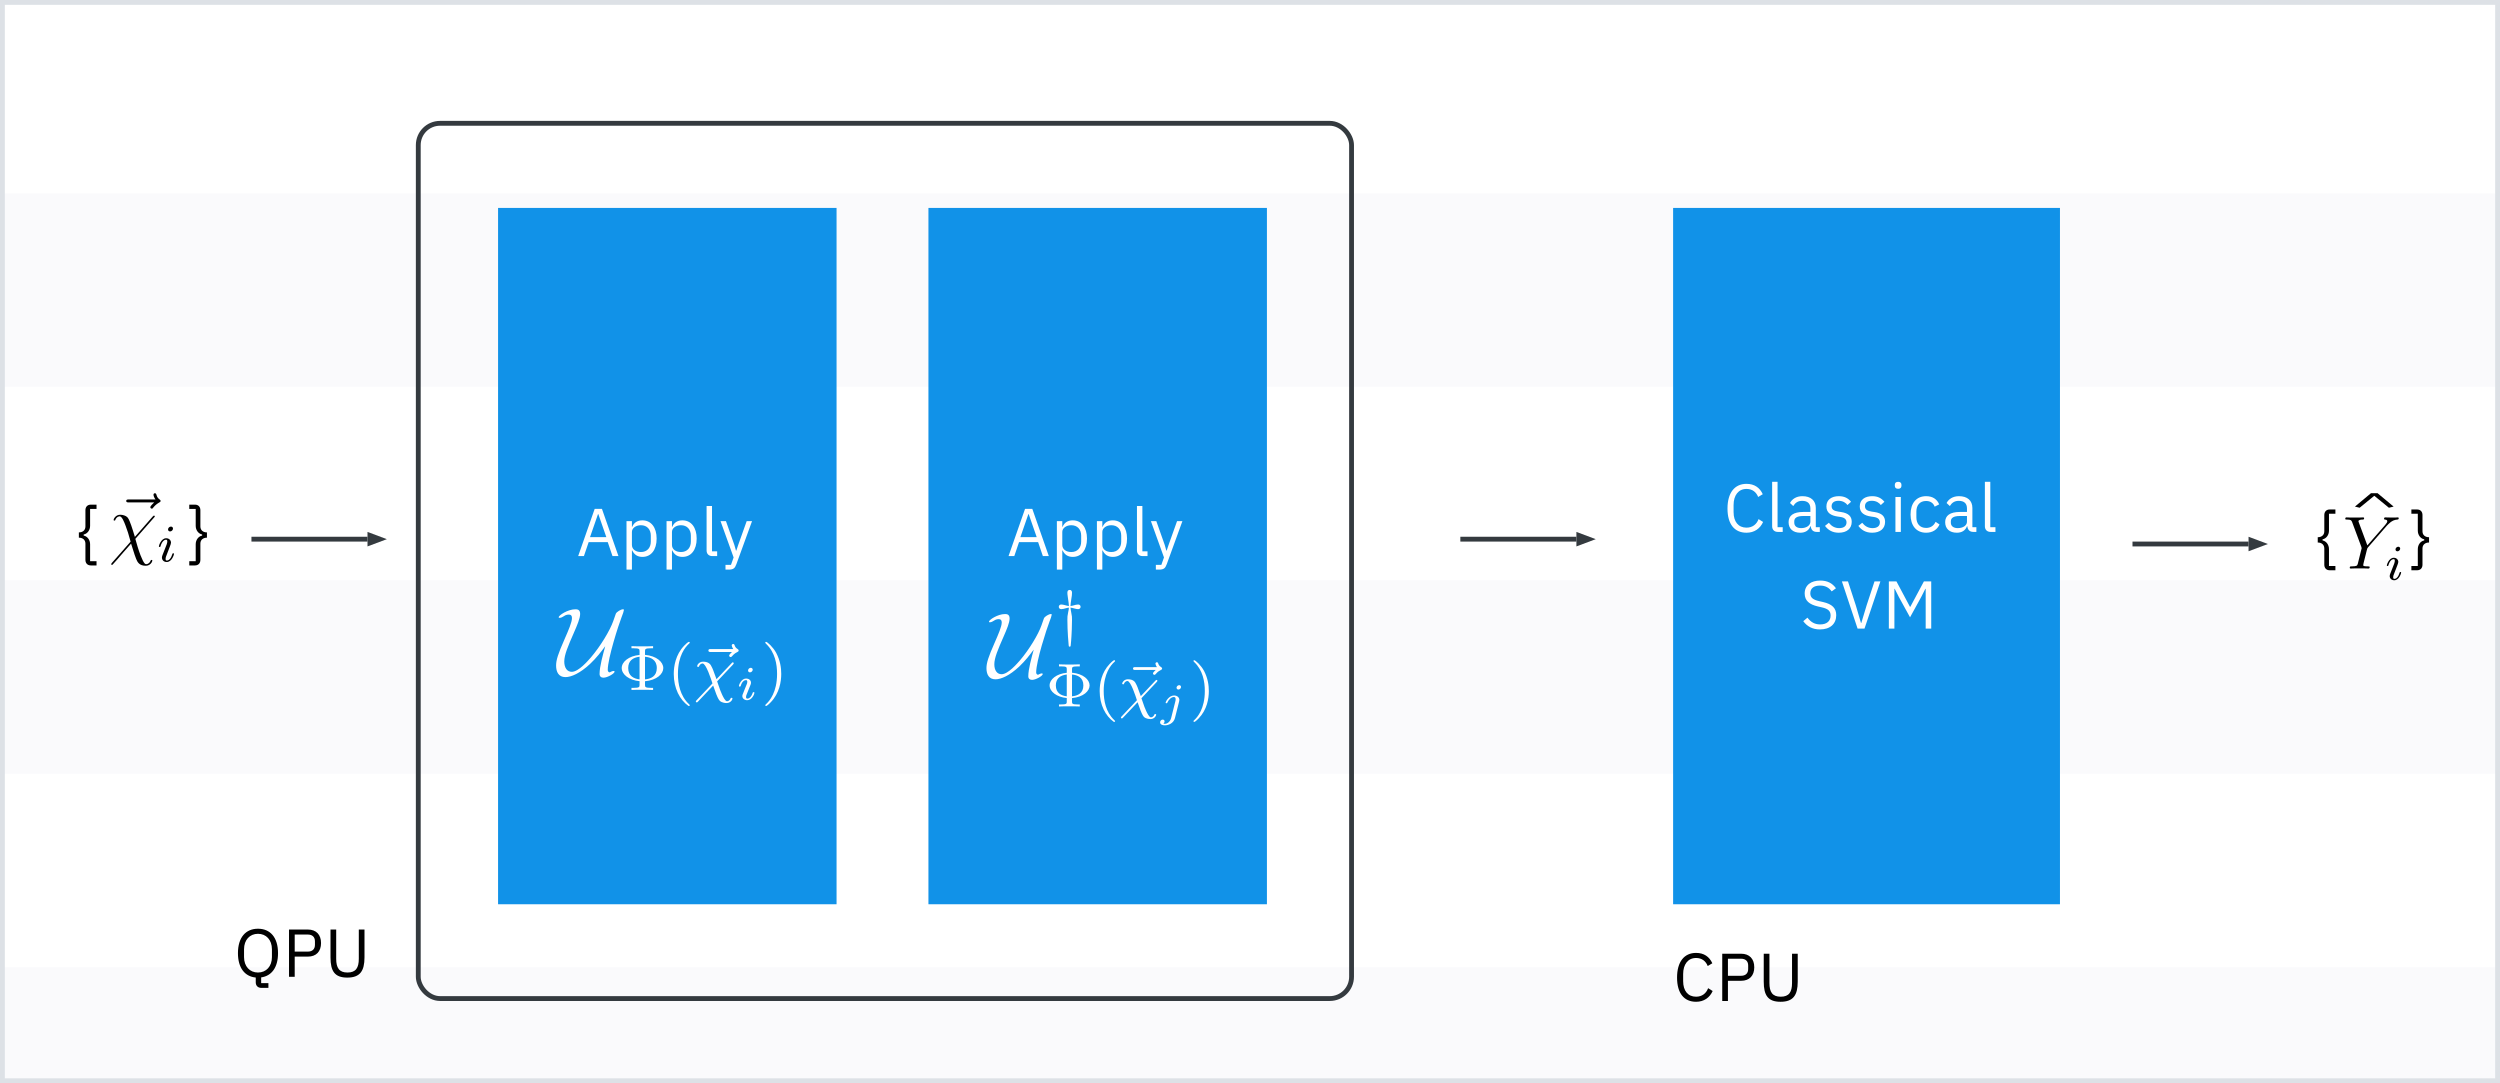 <svg width="517" height="224" viewBox="0 0 517 224" fill="none" xmlns="http://www.w3.org/2000/svg">
<rect x="0" y="0" width="517" height="224" fill="#808080" stroke="none"/>
<g clip-path="url(#clip0_1125_23365)">
<rect width="517" height="224" fill="white"/>
<rect opacity="0.4" y="200" width="517" height="28" fill="#F2F4F8"/>
<rect opacity="0.4" y="120" width="517" height="40" fill="#F2F4F8"/>
<rect opacity="0.4" y="40" width="517" height="40" fill="#F2F4F8"/>
<rect x="0.5" y="0.5" width="516" height="223" stroke="#DDE1E6"/>
<rect width="70" height="144" transform="translate(192 43)" fill="#1192E8"/>
<path d="M216.895 115L213.479 105.228H211.981L208.565 115H209.755L210.735 112.116H214.683L215.663 115H216.895ZM214.389 111.08H211.015L212.667 106.32H212.737L214.389 111.08ZM218.561 117.8H219.681V113.824H219.737C220.171 114.72 220.857 115.168 221.851 115.168C223.657 115.168 224.791 113.698 224.791 111.388C224.791 109.078 223.657 107.608 221.851 107.608C220.857 107.608 220.115 108.042 219.737 108.952H219.681V107.776H218.561V117.8ZM221.543 114.16C220.521 114.16 219.681 113.628 219.681 112.69V110.002C219.681 109.204 220.521 108.616 221.543 108.616C222.803 108.616 223.587 109.484 223.587 110.772V112.004C223.587 113.292 222.803 114.16 221.543 114.16ZM226.842 117.8H227.962V113.824H228.018C228.452 114.72 229.138 115.168 230.132 115.168C231.938 115.168 233.072 113.698 233.072 111.388C233.072 109.078 231.938 107.608 230.132 107.608C229.138 107.608 228.396 108.042 228.018 108.952H227.962V107.776H226.842V117.8ZM229.824 114.16C228.802 114.16 227.962 113.628 227.962 112.69V110.002C227.962 109.204 228.802 108.616 229.824 108.616C231.084 108.616 231.868 109.484 231.868 110.772V112.004C231.868 113.292 231.084 114.16 229.824 114.16ZM237.307 115V114.02H236.243V104.64H235.123V113.838C235.123 114.51 235.543 115 236.313 115H237.307ZM241.663 112.69L241.271 113.866H241.201L240.865 112.69L239.129 107.776H238.009L240.711 115.28L240.165 116.82H239.031V117.8H239.605C240.669 117.8 240.963 117.548 241.285 116.68L244.519 107.776H243.413L241.663 112.69Z" fill="white"/>
<path d="M213.763 134.394C213.323 136.002 212.653 138.376 212.653 139.85C212.653 140.367 212.979 140.597 213.438 140.597C214.204 140.597 215.64 139.774 215.64 139.391C215.64 139.295 215.544 139.257 215.448 139.257C215.218 139.257 214.874 139.429 214.663 139.544C214.414 139.506 214.28 139.314 214.28 139.046C214.28 136.711 216.463 130.01 217.018 128.593C217.248 128.057 217.497 127.273 217.497 127.119C217.497 126.985 217.382 126.985 217.305 126.985C216.903 126.985 216.042 127.502 215.888 127.866C215.64 128.536 215.601 128.632 215.372 129.34C214.74 131.159 212.845 134.318 210.949 136.538C210.356 137.208 208.48 139.429 207.12 139.429C206.202 139.429 205.627 138.644 205.627 137.381C205.627 136.041 206.374 134.318 207.523 131.695C208.212 130.125 208.786 128.766 208.786 127.904C208.786 127.004 208.173 126.985 207.829 126.985C206.355 126.985 204.517 128.172 204.517 128.574C204.517 128.689 204.651 128.689 204.727 128.689C204.957 128.689 205.302 128.536 205.608 128.325C205.742 128.23 206.048 128.038 206.565 128.038C206.986 128.038 207.159 128.306 207.159 128.727C207.159 129.57 206.47 131.14 205.666 132.977C204.402 135.849 204 137.074 204 138.185C204 139.448 204.498 140.482 205.857 140.482C207.044 140.482 208.786 139.697 210.739 137.878C212.06 136.634 212.921 135.485 213.744 134.375L213.763 134.394Z" fill="white"/>
<path d="M221.373 125.663C221.679 125.701 221.705 125.701 222.266 125.854C222.458 125.905 222.739 125.969 222.943 125.969C223.441 125.969 223.466 125.548 223.466 125.497C223.466 125.357 223.402 125.012 222.943 125.012C222.649 125.012 222.266 125.114 222.037 125.191C221.705 125.28 221.628 125.293 221.373 125.318C221.399 124.948 221.437 124.565 221.565 123.761C221.641 123.366 221.692 122.97 221.692 122.574C221.692 122.383 221.641 122 221.22 122C220.735 122 220.735 122.459 220.735 122.574C220.735 122.613 220.735 123.059 220.863 123.761C220.965 124.425 221.028 124.859 221.054 125.318C220.748 125.28 220.722 125.28 220.161 125.127C219.969 125.076 219.688 125.012 219.484 125.012C218.986 125.012 218.961 125.433 218.961 125.484C218.961 125.625 219.025 125.969 219.484 125.969C219.778 125.969 220.161 125.867 220.39 125.791C220.722 125.701 220.799 125.688 221.054 125.663C221.028 126.007 220.977 126.263 220.901 126.595C220.735 127.411 220.735 127.539 220.735 128.19C220.735 130.577 220.965 133.104 221.003 133.461C221.028 133.64 221.028 133.729 221.207 133.729C221.386 133.729 221.399 133.64 221.424 133.486C221.488 132.95 221.539 132.134 221.577 131.572C221.616 131.036 221.692 129.428 221.692 128.19C221.692 127.616 221.692 127.399 221.539 126.709C221.539 126.671 221.399 126.033 221.373 125.663Z" fill="white"/>
<path d="M221.691 144.366C224.065 144.149 225.329 142.898 225.329 141.75C225.329 140.537 224.002 139.325 221.691 139.12V138.431C221.691 137.985 221.691 137.806 222.891 137.806H223.3V137.385C222.725 137.423 221.768 137.423 221.155 137.423C220.543 137.423 219.573 137.423 218.999 137.385V137.806H219.407C220.607 137.806 220.607 137.985 220.607 138.431V139.133C218.475 139.325 217.059 140.499 217.059 141.737C217.059 143.039 218.539 144.162 220.607 144.353V145.055C220.607 145.502 220.607 145.681 219.407 145.681H218.999V146.102C219.573 146.063 220.53 146.063 221.143 146.063C221.755 146.063 222.725 146.063 223.3 146.102V145.681H222.891C221.691 145.681 221.691 145.502 221.691 145.055V144.366ZM220.607 143.996C219.496 143.868 218.348 143.345 218.348 141.75C218.348 140.32 219.254 139.644 220.607 139.491V143.996ZM221.691 139.491C222.815 139.58 224.04 140.09 224.04 141.737C224.04 143.37 222.866 143.894 221.691 143.996V139.491Z" fill="white"/>
<path d="M230.349 149.292C230.452 149.292 230.605 149.292 230.605 149.139C230.605 149.088 230.592 149.075 230.426 148.909C228.678 147.263 228.244 144.889 228.244 142.911C228.244 139.235 229.762 137.512 230.413 136.925C230.592 136.759 230.605 136.746 230.605 136.682C230.605 136.619 230.554 136.529 230.426 136.529C230.222 136.529 229.584 137.18 229.482 137.295C227.771 139.082 227.414 141.379 227.414 142.911C227.414 145.77 228.614 148.067 230.349 149.292Z" fill="white"/>
<path d="M238.997 138.547L238.691 138.853C238.474 139.083 238.436 139.172 238.436 139.261C238.436 139.414 238.576 139.555 238.729 139.555C238.87 139.555 238.934 139.465 238.972 139.427C239.151 139.223 239.457 138.84 240.057 138.559C240.184 138.495 240.325 138.432 240.325 138.253C240.325 138.087 240.197 138.023 240.133 137.972C239.712 137.717 239.597 137.423 239.533 137.232C239.508 137.13 239.444 136.951 239.24 136.951C239.049 136.951 238.946 137.117 238.946 137.245C238.946 137.321 239.036 137.653 239.253 137.959H234.786C234.582 137.959 234.301 137.959 234.301 138.253C234.301 138.547 234.582 138.547 234.786 138.547H238.997Z" fill="white"/>
<path d="M239.198 141.048C239.288 140.946 239.351 140.869 239.351 140.793C239.351 140.678 239.262 140.601 239.173 140.601C239.083 140.601 239.058 140.627 238.943 140.754L235.918 143.958C235.191 141.954 235.191 141.929 234.897 141.38C234.77 141.112 234.45 140.474 233.251 140.474C232.408 140.474 232.064 141.176 232.064 141.354C232.064 141.456 232.14 141.52 232.255 141.52C232.408 141.52 232.421 141.456 232.459 141.354C232.613 140.971 232.957 140.831 233.149 140.831C233.851 140.831 234.872 144.06 235.114 144.8L231.962 148.144C231.834 148.284 231.809 148.297 231.809 148.387C231.809 148.501 231.898 148.578 232 148.578C232.038 148.578 232.089 148.578 232.23 148.425L235.255 145.221C236.25 148.182 236.505 148.31 236.99 148.527C237.194 148.616 237.539 148.706 237.922 148.706C238.713 148.706 239.096 148.042 239.096 147.825C239.096 147.71 239.02 147.659 238.905 147.659C238.764 147.659 238.739 147.723 238.7 147.825C238.598 148.106 238.292 148.348 238.011 148.348C237.628 148.348 237.182 147.353 237.003 146.97C236.709 146.332 236.709 146.306 236.046 144.392L239.198 141.048Z" fill="white"/>
<path d="M244.235 142.074C244.235 141.787 244.005 141.691 243.852 141.691C243.546 141.691 243.306 141.988 243.306 142.218C243.306 142.419 243.459 142.601 243.699 142.601C243.948 142.601 244.235 142.361 244.235 142.074ZM242.196 148.478C242.014 149.196 241.449 149.684 240.894 149.684C240.865 149.684 240.597 149.674 240.597 149.636C240.597 149.627 240.626 149.607 240.626 149.598C240.77 149.483 240.837 149.33 240.837 149.186C240.837 148.88 240.588 148.813 240.454 148.813C240.195 148.813 239.908 149.024 239.908 149.378C239.908 149.885 240.511 150 240.904 150C241.545 150 242.694 149.636 242.981 148.488L243.842 145.061C243.861 144.965 243.89 144.879 243.89 144.745C243.89 144.209 243.412 143.826 242.799 143.826C241.717 143.826 241.047 145.118 241.047 145.3C241.047 145.357 241.086 145.434 241.22 145.434C241.354 145.434 241.363 145.396 241.43 145.262C241.708 144.64 242.244 144.142 242.77 144.142C243.057 144.142 243.124 144.381 243.124 144.62C243.124 144.745 243.105 144.879 243.096 144.908L242.196 148.478Z" fill="white"/>
<path d="M249.987 142.911C249.987 141.698 249.782 140.243 248.991 138.737C248.366 137.563 247.204 136.529 246.975 136.529C246.847 136.529 246.809 136.619 246.809 136.682C246.809 136.734 246.809 136.759 246.962 136.912C248.749 138.61 249.157 140.945 249.157 142.911C249.157 146.574 247.638 148.309 246.987 148.896C246.821 149.062 246.809 149.075 246.809 149.139C246.809 149.203 246.847 149.292 246.975 149.292C247.179 149.292 247.817 148.641 247.919 148.526C249.629 146.739 249.987 144.442 249.987 142.911Z" fill="white"/>
<rect width="70" height="144" transform="translate(103 43)" fill="#1192E8"/>
<path d="M127.895 115L124.479 105.228H122.981L119.565 115H120.755L121.735 112.116H125.683L126.663 115H127.895ZM125.389 111.08H122.015L123.667 106.32H123.737L125.389 111.08ZM129.561 117.8H130.681V113.824H130.737C131.171 114.72 131.857 115.168 132.851 115.168C134.657 115.168 135.791 113.698 135.791 111.388C135.791 109.078 134.657 107.608 132.851 107.608C131.857 107.608 131.115 108.042 130.737 108.952H130.681V107.776H129.561V117.8ZM132.543 114.16C131.521 114.16 130.681 113.628 130.681 112.69V110.002C130.681 109.204 131.521 108.616 132.543 108.616C133.803 108.616 134.587 109.484 134.587 110.772V112.004C134.587 113.292 133.803 114.16 132.543 114.16ZM137.842 117.8H138.962V113.824H139.018C139.452 114.72 140.138 115.168 141.132 115.168C142.938 115.168 144.072 113.698 144.072 111.388C144.072 109.078 142.938 107.608 141.132 107.608C140.138 107.608 139.396 108.042 139.018 108.952H138.962V107.776H137.842V117.8ZM140.824 114.16C139.802 114.16 138.962 113.628 138.962 112.69V110.002C138.962 109.204 139.802 108.616 140.824 108.616C142.084 108.616 142.868 109.484 142.868 110.772V112.004C142.868 113.292 142.084 114.16 140.824 114.16ZM148.307 115V114.02H147.243V104.64H146.123V113.838C146.123 114.51 146.543 115 147.313 115H148.307ZM152.663 112.69L152.271 113.866H152.201L151.865 112.69L150.129 107.776H149.009L151.711 115.28L151.165 116.82H150.031V117.8H150.605C151.669 117.8 151.963 117.548 152.285 116.68L155.519 107.776H154.413L152.663 112.69Z" fill="white"/>
<path d="M125.147 133.7C124.689 135.371 123.993 137.838 123.993 139.37C123.993 139.907 124.331 140.146 124.809 140.146C125.605 140.146 127.097 139.291 127.097 138.893C127.097 138.793 126.997 138.753 126.898 138.753C126.659 138.753 126.301 138.932 126.082 139.052C125.823 139.012 125.684 138.813 125.684 138.535C125.684 136.107 127.952 129.144 128.529 127.671C128.768 127.114 129.027 126.298 129.027 126.139C129.027 126 128.907 126 128.828 126C128.41 126 127.515 126.537 127.355 126.915C127.097 127.612 127.057 127.711 126.818 128.447C126.162 130.337 124.192 133.62 122.222 135.928C121.605 136.625 119.656 138.932 118.243 138.932C117.288 138.932 116.691 138.117 116.691 136.804C116.691 135.411 117.467 133.62 118.661 130.894C119.377 129.263 119.974 127.85 119.974 126.955C119.974 126.02 119.337 126 118.979 126C117.447 126 115.537 127.234 115.537 127.651C115.537 127.771 115.676 127.771 115.756 127.771C115.995 127.771 116.353 127.612 116.671 127.393C116.811 127.293 117.129 127.094 117.666 127.094C118.104 127.094 118.283 127.373 118.283 127.811C118.283 128.686 117.567 130.317 116.731 132.227C115.418 135.212 115 136.485 115 137.639C115 138.952 115.517 140.027 116.93 140.027C118.163 140.027 119.974 139.211 122.003 137.321C123.376 136.028 124.272 134.834 125.127 133.68L125.147 133.7Z" fill="white"/>
<path d="M133.387 140.88C135.854 140.655 137.167 139.355 137.167 138.161C137.167 136.901 135.788 135.641 133.387 135.429V134.713C133.387 134.248 133.387 134.063 134.634 134.063H135.058V133.625C134.462 133.665 133.467 133.665 132.83 133.665C132.193 133.665 131.185 133.665 130.588 133.625V134.063H131.013C132.26 134.063 132.26 134.248 132.26 134.713V135.442C130.045 135.641 128.572 136.861 128.572 138.148C128.572 139.501 130.111 140.668 132.26 140.867V141.597C132.26 142.061 132.26 142.247 131.013 142.247H130.588V142.684C131.185 142.645 132.18 142.645 132.817 142.645C133.453 142.645 134.462 142.645 135.058 142.684V142.247H134.634C133.387 142.247 133.387 142.061 133.387 141.597V140.88ZM132.26 140.496C131.106 140.363 129.912 139.819 129.912 138.161C129.912 136.676 130.854 135.973 132.26 135.814V140.496ZM133.387 135.814C134.554 135.906 135.828 136.437 135.828 138.148C135.828 139.846 134.607 140.39 133.387 140.496V135.814Z" fill="white"/>
<path d="M142.385 146C142.491 146 142.65 146 142.65 145.841C142.65 145.788 142.637 145.775 142.464 145.602C140.647 143.891 140.196 141.424 140.196 139.368C140.196 135.548 141.775 133.758 142.451 133.148C142.637 132.975 142.65 132.962 142.65 132.895C142.65 132.829 142.597 132.736 142.464 132.736C142.252 132.736 141.589 133.413 141.483 133.532C139.705 135.389 139.334 137.777 139.334 139.368C139.334 142.34 140.581 144.727 142.385 146Z" fill="white"/>
<path d="M151.373 134.832L151.055 135.15C150.83 135.389 150.79 135.482 150.79 135.575C150.79 135.734 150.936 135.88 151.095 135.88C151.241 135.88 151.307 135.787 151.347 135.747C151.533 135.535 151.851 135.137 152.474 134.845C152.607 134.779 152.753 134.712 152.753 134.527C152.753 134.354 152.62 134.288 152.554 134.235C152.116 133.97 151.997 133.665 151.93 133.466C151.904 133.36 151.838 133.174 151.625 133.174C151.426 133.174 151.32 133.346 151.32 133.479C151.32 133.558 151.413 133.903 151.639 134.222H146.996C146.784 134.222 146.492 134.222 146.492 134.527C146.492 134.832 146.784 134.832 146.996 134.832H151.373Z" fill="white"/>
<path d="M151.58 137.432C151.673 137.326 151.739 137.246 151.739 137.167C151.739 137.047 151.647 136.968 151.554 136.968C151.461 136.968 151.434 136.994 151.315 137.127L148.171 140.456C147.415 138.374 147.415 138.347 147.11 137.777C146.978 137.498 146.646 136.835 145.399 136.835C144.524 136.835 144.166 137.564 144.166 137.75C144.166 137.856 144.245 137.923 144.365 137.923C144.524 137.923 144.537 137.856 144.577 137.75C144.736 137.352 145.094 137.206 145.293 137.206C146.023 137.206 147.084 140.562 147.336 141.331L144.06 144.807C143.927 144.953 143.9 144.966 143.9 145.059C143.9 145.178 143.993 145.258 144.099 145.258C144.139 145.258 144.192 145.258 144.338 145.098L147.482 141.769C148.516 144.846 148.782 144.979 149.286 145.205C149.498 145.297 149.856 145.39 150.254 145.39C151.076 145.39 151.474 144.701 151.474 144.475C151.474 144.356 151.395 144.303 151.275 144.303C151.129 144.303 151.103 144.369 151.063 144.475C150.957 144.767 150.639 145.019 150.347 145.019C149.949 145.019 149.485 143.984 149.299 143.586C148.994 142.923 148.994 142.897 148.304 140.907L151.58 137.432Z" fill="white"/>
<path d="M155.662 138.499C155.662 138.26 155.483 138.101 155.254 138.101C154.985 138.101 154.697 138.359 154.697 138.648C154.697 138.896 154.876 139.046 155.095 139.046C155.413 139.046 155.662 138.747 155.662 138.499ZM155.065 141.97C155.105 141.871 155.194 141.632 155.234 141.543C155.264 141.453 155.304 141.354 155.304 141.184C155.304 140.627 154.806 140.319 154.309 140.319C153.294 140.319 152.807 141.632 152.807 141.851C152.807 141.901 152.846 141.99 152.986 141.99C153.125 141.99 153.155 141.931 153.185 141.841C153.463 140.876 153.99 140.647 154.269 140.647C154.468 140.647 154.538 140.777 154.538 141.005C154.538 141.204 154.478 141.354 154.458 141.423L153.941 142.697C153.821 142.985 153.821 143.005 153.692 143.343C153.563 143.642 153.513 143.771 153.513 143.94C153.513 144.447 153.971 144.806 154.518 144.806C155.522 144.806 156.02 143.492 156.02 143.274C156.02 143.254 156.01 143.134 155.831 143.134C155.692 143.134 155.682 143.184 155.622 143.373C155.463 143.88 155.055 144.477 154.548 144.477C154.368 144.477 154.279 144.358 154.279 144.119C154.279 143.92 154.339 143.771 154.468 143.463L155.065 141.97Z" fill="white"/>
<path d="M161.561 139.368C161.561 138.108 161.348 136.596 160.526 135.031C159.876 133.811 158.669 132.736 158.43 132.736C158.298 132.736 158.258 132.829 158.258 132.895C158.258 132.949 158.258 132.975 158.417 133.134C160.274 134.898 160.698 137.326 160.698 139.368C160.698 143.175 159.12 144.979 158.444 145.589C158.271 145.762 158.258 145.775 158.258 145.841C158.258 145.908 158.298 146 158.43 146C158.642 146 159.306 145.324 159.412 145.205C161.189 143.348 161.561 140.96 161.561 139.368Z" fill="white"/>
<path d="M493.593 108.719L493.949 108.362C494.63 107.666 495.203 107.495 495.745 107.449C495.915 107.434 496.054 107.418 496.054 107.155C496.054 107 495.9 107 495.869 107C495.683 107 495.482 107.031 495.296 107.031H494.661C494.212 107.031 493.732 107 493.299 107C493.19 107 493.02 107 493.02 107.294C493.02 107.434 493.175 107.449 493.221 107.449C493.686 107.48 493.686 107.712 493.686 107.805C493.686 107.975 493.562 108.208 493.252 108.564L489.567 112.79L487.818 108.084C487.725 107.867 487.725 107.836 487.725 107.805C487.725 107.48 488.36 107.449 488.545 107.449C488.731 107.449 488.902 107.449 488.902 107.17C488.902 107 488.762 107 488.669 107C488.406 107 488.096 107.031 487.833 107.031H486.115C485.836 107.031 485.542 107 485.279 107C485.17 107 485 107 485 107.294C485 107.449 485.139 107.449 485.372 107.449C486.13 107.449 486.27 107.588 486.409 107.944L488.329 113.1C488.344 113.146 488.391 113.317 488.391 113.363C488.391 113.41 487.632 116.46 487.586 116.615C487.462 117.033 487.307 117.11 486.316 117.125C486.053 117.125 485.929 117.125 485.929 117.42C485.929 117.574 486.099 117.574 486.146 117.574C486.424 117.574 486.75 117.543 487.044 117.543H488.871C489.149 117.543 489.474 117.574 489.753 117.574C489.861 117.574 490.047 117.574 490.047 117.296C490.047 117.125 489.939 117.125 489.676 117.125C488.716 117.125 488.716 117.017 488.716 116.847C488.716 116.738 488.84 116.243 488.917 115.933L489.474 113.704C489.567 113.379 489.567 113.348 489.707 113.193L493.593 108.719Z" fill="black"/>
<path d="M496.36 113.456C496.36 113.229 496.195 113.063 495.957 113.063C495.689 113.063 495.39 113.311 495.39 113.621C495.39 113.848 495.555 114.013 495.792 114.013C496.061 114.013 496.36 113.765 496.36 113.456ZM494.853 117.244L494.296 118.668C494.244 118.823 494.192 118.947 494.192 119.122C494.192 119.628 494.585 120 495.132 120C496.133 120 496.556 118.555 496.556 118.42C496.556 118.317 496.473 118.286 496.401 118.286C496.277 118.286 496.257 118.358 496.226 118.462C495.988 119.287 495.565 119.711 495.152 119.711C495.028 119.711 494.905 119.659 494.905 119.38C494.905 119.133 494.977 118.947 495.111 118.627C495.214 118.348 495.317 118.069 495.431 117.791L495.751 116.955C495.844 116.717 495.968 116.397 495.968 116.222C495.968 115.706 495.555 115.345 495.028 115.345C494.027 115.345 493.594 116.79 493.594 116.924C493.594 117.017 493.666 117.058 493.749 117.058C493.883 117.058 493.893 116.996 493.924 116.893C494.213 115.912 494.688 115.634 494.997 115.634C495.142 115.634 495.245 115.685 495.245 115.974C495.245 116.077 495.235 116.222 495.132 116.532L494.853 117.244Z" fill="black"/>
<rect width="80" height="144" transform="translate(346 43)" fill="#1192E8"/>
<path d="M361.179 110.168C362.803 110.168 363.993 109.314 364.609 107.942L363.671 107.354C363.279 108.418 362.425 109.118 361.179 109.118C359.499 109.118 358.505 107.9 358.505 105.898V104.442C358.505 102.44 359.499 101.11 361.179 101.11C362.383 101.11 363.195 101.768 363.587 102.776L364.539 102.202C363.923 100.844 362.803 100.06 361.179 100.06C358.715 100.06 357.245 101.908 357.245 105.17C357.245 108.432 358.715 110.168 361.179 110.168ZM368.663 110V109.02H367.599V99.64H366.479V108.838C366.479 109.51 366.899 110 367.669 110H368.663ZM376.333 110V109.02H375.507V105.044C375.507 103.518 374.471 102.608 372.735 102.608C371.433 102.608 370.565 103.252 370.173 104.022L370.845 104.652C371.237 103.994 371.811 103.574 372.679 103.574C373.827 103.574 374.387 104.134 374.387 105.156V105.87H372.959C370.859 105.87 369.879 106.626 369.879 107.984C369.879 109.328 370.775 110.168 372.301 110.168C373.309 110.168 374.079 109.706 374.387 108.824H374.457C374.541 109.496 374.877 110 375.703 110H376.333ZM372.483 109.216C371.615 109.216 371.055 108.81 371.055 108.096V107.802C371.055 107.102 371.629 106.71 372.903 106.71H374.387V107.9C374.387 108.642 373.589 109.216 372.483 109.216ZM380.262 110.168C381.914 110.168 382.936 109.314 382.936 107.914C382.936 106.822 382.32 106.122 380.724 105.884L380.164 105.8C379.268 105.66 378.778 105.38 378.778 104.68C378.778 103.994 379.268 103.56 380.192 103.56C381.116 103.56 381.732 103.994 382.054 104.442L382.796 103.77C382.208 103.042 381.438 102.608 380.276 102.608C378.806 102.608 377.7 103.308 377.7 104.736C377.7 106.08 378.694 106.626 380.024 106.822L380.598 106.906C381.55 107.046 381.858 107.48 381.858 108.04C381.858 108.782 381.298 109.216 380.346 109.216C379.436 109.216 378.764 108.81 378.204 108.11L377.406 108.754C378.05 109.608 378.932 110.168 380.262 110.168ZM387.162 110.168C388.814 110.168 389.836 109.314 389.836 107.914C389.836 106.822 389.22 106.122 387.624 105.884L387.064 105.8C386.168 105.66 385.678 105.38 385.678 104.68C385.678 103.994 386.168 103.56 387.092 103.56C388.016 103.56 388.632 103.994 388.954 104.442L389.696 103.77C389.108 103.042 388.338 102.608 387.176 102.608C385.706 102.608 384.6 103.308 384.6 104.736C384.6 106.08 385.594 106.626 386.924 106.822L387.498 106.906C388.45 107.046 388.758 107.48 388.758 108.04C388.758 108.782 388.198 109.216 387.246 109.216C386.336 109.216 385.664 108.81 385.104 108.11L384.306 108.754C384.95 109.608 385.832 110.168 387.162 110.168ZM392.534 101.082C393.01 101.082 393.22 100.83 393.22 100.452V100.27C393.22 99.892 393.01 99.64 392.534 99.64C392.058 99.64 391.848 99.892 391.848 100.27V100.452C391.848 100.83 392.058 101.082 392.534 101.082ZM391.974 110H393.094V102.776H391.974V110ZM398.322 110.168C399.694 110.168 400.632 109.496 401.094 108.46L400.282 107.914C399.89 108.74 399.232 109.174 398.322 109.174C396.992 109.174 396.306 108.264 396.306 107.004V105.772C396.306 104.512 396.992 103.602 398.322 103.602C399.204 103.602 399.82 104.036 400.086 104.778L401.024 104.302C400.604 103.308 399.75 102.608 398.322 102.608C396.292 102.608 395.102 104.078 395.102 106.388C395.102 108.698 396.292 110.168 398.322 110.168ZM408.715 110V109.02H407.889V105.044C407.889 103.518 406.853 102.608 405.117 102.608C403.815 102.608 402.947 103.252 402.555 104.022L403.227 104.652C403.619 103.994 404.193 103.574 405.061 103.574C406.209 103.574 406.769 104.134 406.769 105.156V105.87H405.341C403.241 105.87 402.261 106.626 402.261 107.984C402.261 109.328 403.157 110.168 404.683 110.168C405.691 110.168 406.461 109.706 406.769 108.824H406.839C406.923 109.496 407.259 110 408.085 110H408.715ZM404.865 109.216C403.997 109.216 403.437 108.81 403.437 108.096V107.802C403.437 107.102 404.011 106.71 405.285 106.71H406.769V107.9C406.769 108.642 405.971 109.216 404.865 109.216ZM412.658 110V109.02H411.594V99.64H410.474V108.838C410.474 109.51 410.894 110 411.664 110H412.658ZM376.372 130.168C378.472 130.168 379.732 129.02 379.732 127.228C379.732 125.772 378.906 124.932 377.002 124.498L376.204 124.316C374.972 124.036 374.37 123.616 374.37 122.692C374.37 121.642 375.14 121.096 376.386 121.096C377.52 121.096 378.262 121.558 378.794 122.3L379.676 121.656C378.948 120.62 377.912 120.06 376.442 120.06C374.524 120.06 373.208 120.998 373.208 122.734C373.208 124.232 374.188 125.016 375.966 125.422L376.764 125.604C378.052 125.898 378.57 126.36 378.57 127.284C378.57 128.404 377.814 129.132 376.414 129.132C375.28 129.132 374.468 128.642 373.782 127.732L372.914 128.46C373.698 129.524 374.804 130.168 376.372 130.168ZM385.577 130L388.867 120.228H387.649L386.025 125.156L384.919 128.824H384.849L383.771 125.156L382.161 120.228H380.901L384.149 130H385.577ZM390.614 130H391.762V121.768H391.832L392.658 123.406L394.996 127.662L397.334 123.406L398.16 121.768H398.23V130H399.378V120.228H397.866L395.052 125.492H394.982L392.182 120.228H390.614V130Z" fill="white"/>
<path d="M465 114L469 112.5L465 111V114Z" fill="#343A3F"/>
<line x1="465" y1="112.5" x2="441" y2="112.5" stroke="#343A3F"/>
<path d="M326 113L330 111.5L326 110V113Z" fill="#343A3F"/>
<line x1="326" y1="111.5" x2="302" y2="111.5" stroke="#343A3F"/>
<path d="M76 113L80 111.5L76 110V113Z" fill="#343A3F"/>
<line x1="76" y1="111.5" x2="52" y2="111.5" stroke="#343A3F"/>
<path d="M19.962 116.932V116.05H18.632V112.55C18.632 111.668 18.086 110.912 17.302 110.758V110.534C18.086 110.38 18.632 109.624 18.632 108.742V105.242H19.962V104.36H18.786C18.044 104.36 17.666 104.864 17.666 105.508V108.868C17.666 109.666 17.092 110.1 16.308 110.1V111.192C17.092 111.192 17.666 111.626 17.666 112.424V115.784C17.666 116.428 18.044 116.932 18.786 116.932H19.962ZM39.142 104.36V105.242H40.472V108.742C40.472 109.624 41.018 110.38 41.802 110.534V110.758C41.018 110.912 40.472 111.668 40.472 112.55V116.05H39.142V116.932H40.318C41.06 116.932 41.438 116.428 41.438 115.784V112.424C41.438 111.626 42.012 111.192 42.796 111.192V110.1C42.012 110.1 41.438 109.666 41.438 108.868V105.508C41.438 104.864 41.06 104.36 40.318 104.36H39.142Z" fill="black"/>
<path d="M482.962 117.932V117.05H481.632V113.55C481.632 112.668 481.086 111.912 480.302 111.758V111.534C481.086 111.38 481.632 110.624 481.632 109.742V106.242H482.962V105.36H481.786C481.044 105.36 480.666 105.864 480.666 106.508V109.868C480.666 110.666 480.092 111.1 479.308 111.1V112.192C480.092 112.192 480.666 112.626 480.666 113.424V116.784C480.666 117.428 481.044 117.932 481.786 117.932H482.962ZM498.673 105.36V106.242H500.003V109.742C500.003 110.624 500.549 111.38 501.333 111.534V111.758C500.549 111.912 500.003 112.668 500.003 113.55V117.05H498.673V117.932H499.849C500.591 117.932 500.969 117.428 500.969 116.784V113.424C500.969 112.626 501.543 112.192 502.327 112.192V111.1C501.543 111.1 500.969 110.666 500.969 109.868V106.508C500.969 105.864 500.591 105.36 499.849 105.36H498.673Z" fill="black"/>
<rect x="86.5" y="25.5" width="193" height="181" rx="4.5" stroke="#343A3F"/>
<path d="M350.749 207.168C352.373 207.168 353.563 206.314 354.179 204.942L353.241 204.354C352.849 205.418 351.995 206.118 350.749 206.118C349.069 206.118 348.075 204.9 348.075 202.898V201.442C348.075 199.44 349.069 198.11 350.749 198.11C351.953 198.11 352.765 198.768 353.157 199.776L354.109 199.202C353.493 197.844 352.373 197.06 350.749 197.06C348.285 197.06 346.815 198.908 346.815 202.17C346.815 205.432 348.285 207.168 350.749 207.168ZM357.336 207V202.828H360.052C361.802 202.828 362.782 201.75 362.782 200.028C362.782 198.306 361.802 197.228 360.052 197.228H356.16V207H357.336ZM357.336 198.264H360.052C360.976 198.264 361.522 198.768 361.522 199.664V200.392C361.522 201.288 360.976 201.792 360.052 201.792H357.336V198.264ZM364.741 197.228V202.996C364.741 205.838 365.609 207.168 368.213 207.168C370.817 207.168 371.769 205.838 371.769 202.996V197.228H370.593V203.276C370.593 205.138 369.991 206.118 368.255 206.118C366.519 206.118 365.917 205.138 365.917 203.276V197.228H364.741Z" fill="black"/>
<path d="M55.507 203.316H54.009V202.126C56.151 201.832 57.495 200.096 57.495 197.114C57.495 193.838 55.871 192.06 53.351 192.06C50.831 192.06 49.207 193.838 49.207 197.114C49.207 200.18 50.635 201.944 52.889 202.154V203.148C52.889 203.806 53.295 204.296 54.065 204.296H55.507V203.316ZM53.351 201.118C51.657 201.118 50.467 199.858 50.467 197.926V196.302C50.467 194.37 51.657 193.11 53.351 193.11C55.045 193.11 56.235 194.37 56.235 196.302V197.926C56.235 199.858 55.045 201.118 53.351 201.118ZM60.945 202V197.828H63.661C65.411 197.828 66.391 196.75 66.391 195.028C66.391 193.306 65.411 192.228 63.661 192.228H59.769V202H60.945ZM60.945 193.264H63.661C64.585 193.264 65.131 193.768 65.131 194.664V195.392C65.131 196.288 64.585 196.792 63.661 196.792H60.945V193.264ZM68.349 192.228V197.996C68.349 200.838 69.217 202.168 71.821 202.168C74.425 202.168 75.377 200.838 75.377 197.996V192.228H74.201V198.276C74.201 200.138 73.599 201.118 71.863 201.118C70.127 201.118 69.525 200.138 69.525 198.276V192.228H68.349Z" fill="black"/>
<path d="M31.888 103.897C31.692 104.077 31.087 104.65 31.087 104.879C31.087 105.043 31.234 105.19 31.398 105.19C31.545 105.19 31.61 105.092 31.725 104.928C32.117 104.437 32.559 104.127 32.935 103.914C33.099 103.816 33.213 103.767 33.213 103.587C33.213 103.439 33.082 103.358 32.984 103.276C32.526 102.965 32.412 102.523 32.363 102.327C32.314 102.196 32.264 102 32.035 102C31.937 102 31.741 102.065 31.741 102.311C31.741 102.458 31.839 102.851 32.15 103.292H26.654C26.376 103.292 26.098 103.292 26.098 103.603C26.098 103.897 26.392 103.897 26.654 103.897H31.888Z" fill="black"/>
<path d="M27.891 111.029C27.449 109.672 27.547 109.803 27.139 108.658C26.631 107.251 26.5 107.136 26.271 106.907C25.977 106.646 25.421 106.449 24.848 106.449C23.932 106.449 23.491 107.3 23.491 107.512C23.491 107.611 23.573 107.66 23.671 107.66C23.802 107.66 23.834 107.578 23.851 107.512C24.096 106.875 24.603 106.776 24.75 106.776C25.225 106.776 25.683 107.954 25.977 108.739C26.37 109.737 26.566 110.424 27.008 112.011L23.147 116.395C23 116.575 23 116.64 23 116.656C23 116.787 23.082 116.82 23.147 116.82C23.213 116.82 23.262 116.787 23.311 116.738C23.769 116.28 24.783 115.07 25.208 114.579L27.106 112.42C27.907 114.939 27.907 114.972 28.153 115.577C28.414 116.198 28.758 117 30.148 117C31.081 117 31.506 116.166 31.506 115.937C31.506 115.822 31.408 115.789 31.326 115.789C31.195 115.789 31.179 115.855 31.13 115.986C30.95 116.444 30.524 116.673 30.263 116.673C30.05 116.673 29.788 116.673 29.069 114.857C28.643 113.761 28.267 112.452 27.989 111.438L31.866 107.022C31.997 106.875 32.013 106.858 32.013 106.793C32.013 106.678 31.931 106.629 31.849 106.629C31.8 106.629 31.751 106.629 31.588 106.809L27.891 111.029Z" fill="black"/>
<path d="M35.776 109.312C35.776 109.072 35.602 108.897 35.351 108.897C35.067 108.897 34.751 109.159 34.751 109.486C34.751 109.726 34.925 109.901 35.176 109.901C35.46 109.901 35.776 109.639 35.776 109.312ZM34.184 113.314L33.595 114.819C33.541 114.983 33.486 115.113 33.486 115.299C33.486 115.833 33.9 116.226 34.478 116.226C35.536 116.226 35.983 114.699 35.983 114.557C35.983 114.448 35.896 114.415 35.82 114.415C35.689 114.415 35.667 114.492 35.634 114.601C35.383 115.473 34.936 115.92 34.5 115.92C34.369 115.92 34.239 115.866 34.239 115.571C34.239 115.31 34.315 115.113 34.457 114.775C34.566 114.481 34.675 114.186 34.795 113.892L35.133 113.009C35.231 112.758 35.362 112.42 35.362 112.234C35.362 111.689 34.925 111.307 34.369 111.307C33.312 111.307 32.853 112.834 32.853 112.976C32.853 113.074 32.93 113.118 33.017 113.118C33.159 113.118 33.17 113.052 33.203 112.943C33.508 111.907 34.01 111.613 34.337 111.613C34.489 111.613 34.598 111.667 34.598 111.973C34.598 112.082 34.587 112.234 34.478 112.562L34.184 113.314Z" fill="black"/>
<path d="M495 104.761L491.688 102H490.312L487 104.761L487.976 105L490.968 102.552H491.032L494.024 105L495 104.761Z" fill="black"/>
</g>
<defs>
<clipPath id="clip0_1125_23365">
<rect width="517" height="224" fill="white"/>
</clipPath>
</defs>
</svg>
